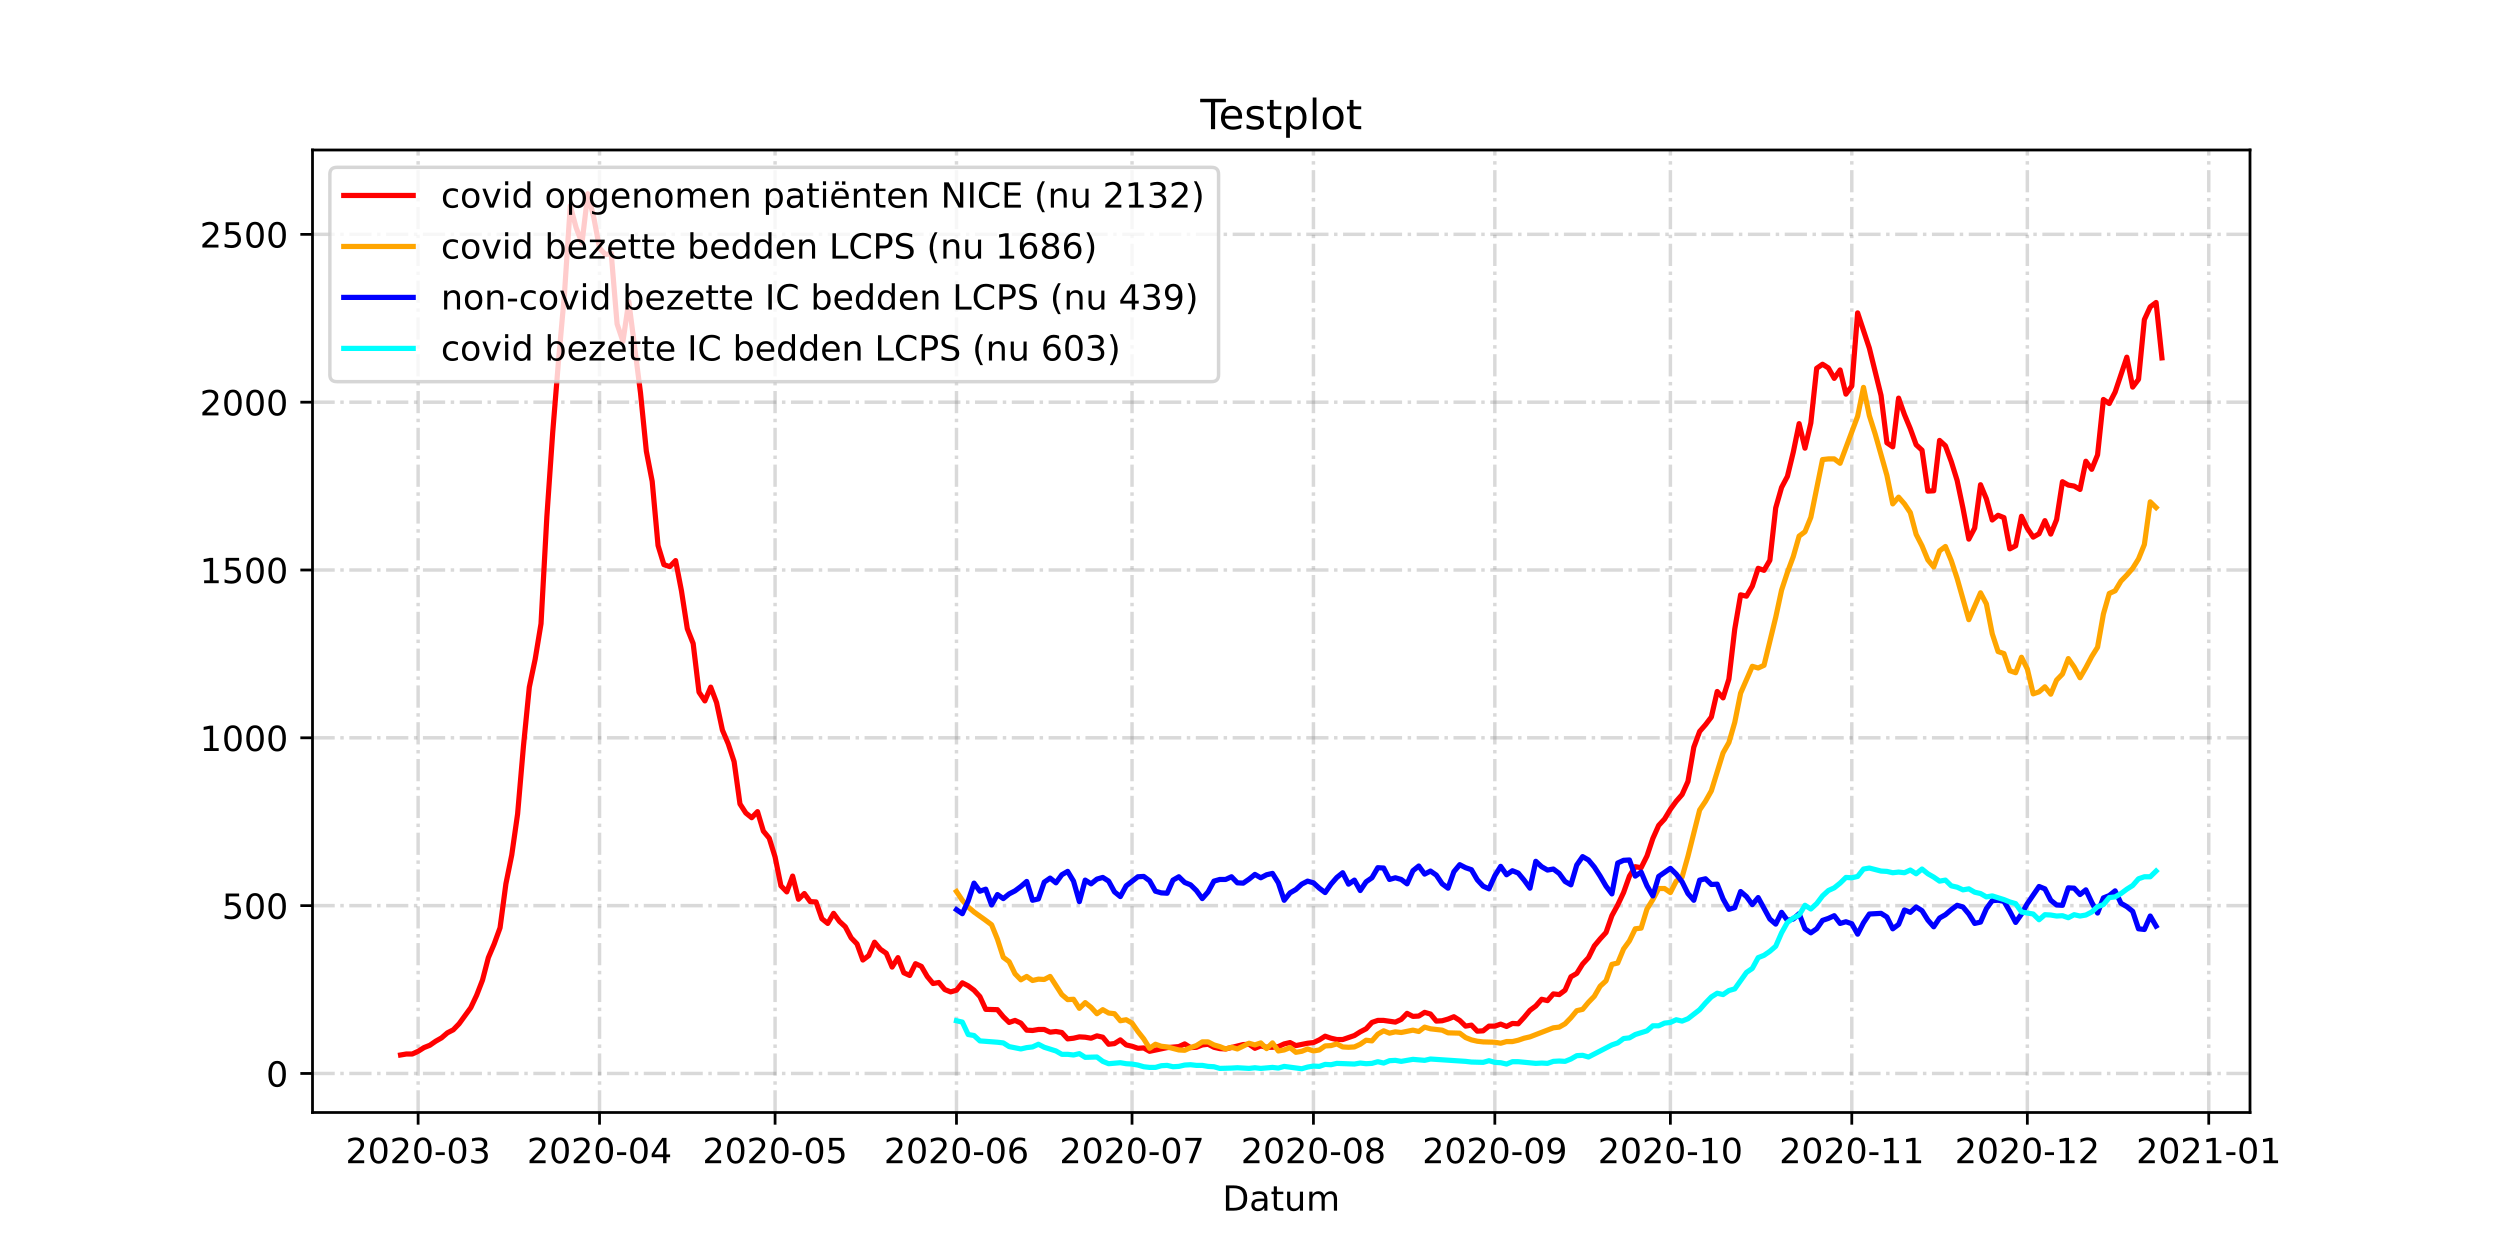 <?xml version="1.0" encoding="utf-8" standalone="no"?>
<!DOCTYPE svg PUBLIC "-//W3C//DTD SVG 1.1//EN"
  "http://www.w3.org/Graphics/SVG/1.1/DTD/svg11.dtd">
<!-- Created with matplotlib (https://matplotlib.org/) -->
<svg height="360pt" version="1.1" viewBox="0 0 720 360" width="720pt" xmlns="http://www.w3.org/2000/svg" xmlns:xlink="http://www.w3.org/1999/xlink">
 <defs>
  <style type="text/css">*{stroke-linecap:butt;stroke-linejoin:round;}</style>
 </defs>
 <g id="figure_1">
  <g id="patch_1">
   <path d="M 0 360 
L 720 360 
L 720 0 
L 0 0 
z
" style="fill:#ffffff;"/>
  </g>
  <g id="axes_1">
   <g id="patch_2">
    <path d="M 90 320.4 
L 648 320.4 
L 648 43.2 
L 90 43.2 
z
" style="fill:#ffffff;"/>
   </g>
   <g id="matplotlib.axis_1">
    <g id="xtick_1">
     <g id="line2d_1">
      <path clip-path="url(#p1e0179177f)" d="M 120.42 320.4 
L 120.42 43.2 
" style="fill:none;stroke:#808080;stroke-dasharray:6.4,1.6,1,1.6;stroke-dashoffset:0;stroke-opacity:0.3;"/>
     </g>
     <g id="line2d_2">
      <defs>
       <path d="M 0 0 
L 0 3.5 
" id="m9ce9a0f048" style="stroke:#000000;stroke-width:0.8;"/>
      </defs>
      <g>
       <use style="stroke:#000000;stroke-width:0.8;" x="120.42" xlink:href="#m9ce9a0f048" y="320.4"/>
      </g>
     </g>
     <g id="text_1">
      <!-- 2020-03 -->
      <g transform="translate(99.528 334.998)scale(0.1 -0.1)">
       <defs>
        <path d="M 19.188 8.297 
L 53.609 8.297 
L 53.609 0 
L 7.328 0 
L 7.328 8.297 
Q 12.938 14.109 22.625 23.891 
Q 32.328 33.688 34.812 36.531 
Q 39.547 41.844 41.422 45.531 
Q 43.312 49.219 43.312 52.781 
Q 43.312 58.594 39.234 62.25 
Q 35.156 65.922 28.609 65.922 
Q 23.969 65.922 18.812 64.312 
Q 13.672 62.703 7.812 59.422 
L 7.812 69.391 
Q 13.766 71.781 18.938 73 
Q 24.125 74.219 28.422 74.219 
Q 39.75 74.219 46.484 68.547 
Q 53.219 62.891 53.219 53.422 
Q 53.219 48.922 51.531 44.891 
Q 49.859 40.875 45.406 35.406 
Q 44.188 33.984 37.641 27.219 
Q 31.109 20.453 19.188 8.297 
z
" id="DejaVuSans-50"/>
        <path d="M 31.781 66.406 
Q 24.172 66.406 20.328 58.906 
Q 16.5 51.422 16.5 36.375 
Q 16.5 21.391 20.328 13.891 
Q 24.172 6.391 31.781 6.391 
Q 39.453 6.391 43.281 13.891 
Q 47.125 21.391 47.125 36.375 
Q 47.125 51.422 43.281 58.906 
Q 39.453 66.406 31.781 66.406 
z
M 31.781 74.219 
Q 44.047 74.219 50.516 64.516 
Q 56.984 54.828 56.984 36.375 
Q 56.984 17.969 50.516 8.266 
Q 44.047 -1.422 31.781 -1.422 
Q 19.531 -1.422 13.062 8.266 
Q 6.594 17.969 6.594 36.375 
Q 6.594 54.828 13.062 64.516 
Q 19.531 74.219 31.781 74.219 
z
" id="DejaVuSans-48"/>
        <path d="M 4.891 31.391 
L 31.203 31.391 
L 31.203 23.391 
L 4.891 23.391 
z
" id="DejaVuSans-45"/>
        <path d="M 40.578 39.312 
Q 47.656 37.797 51.625 33 
Q 55.609 28.219 55.609 21.188 
Q 55.609 10.406 48.188 4.484 
Q 40.766 -1.422 27.094 -1.422 
Q 22.516 -1.422 17.656 -0.516 
Q 12.797 0.391 7.625 2.203 
L 7.625 11.719 
Q 11.719 9.328 16.594 8.109 
Q 21.484 6.891 26.812 6.891 
Q 36.078 6.891 40.938 10.547 
Q 45.797 14.203 45.797 21.188 
Q 45.797 27.641 41.281 31.266 
Q 36.766 34.906 28.719 34.906 
L 20.219 34.906 
L 20.219 43.016 
L 29.109 43.016 
Q 36.375 43.016 40.234 45.922 
Q 44.094 48.828 44.094 54.297 
Q 44.094 59.906 40.109 62.906 
Q 36.141 65.922 28.719 65.922 
Q 24.656 65.922 20.016 65.031 
Q 15.375 64.156 9.812 62.312 
L 9.812 71.094 
Q 15.438 72.656 20.344 73.438 
Q 25.25 74.219 29.594 74.219 
Q 40.828 74.219 47.359 69.109 
Q 53.906 64.016 53.906 55.328 
Q 53.906 49.266 50.438 45.094 
Q 46.969 40.922 40.578 39.312 
z
" id="DejaVuSans-51"/>
       </defs>
       <use xlink:href="#DejaVuSans-50"/>
       <use x="63.623" xlink:href="#DejaVuSans-48"/>
       <use x="127.246" xlink:href="#DejaVuSans-50"/>
       <use x="190.869" xlink:href="#DejaVuSans-48"/>
       <use x="254.492" xlink:href="#DejaVuSans-45"/>
       <use x="290.576" xlink:href="#DejaVuSans-48"/>
       <use x="354.199" xlink:href="#DejaVuSans-51"/>
      </g>
     </g>
    </g>
    <g id="xtick_2">
     <g id="line2d_3">
      <path clip-path="url(#p1e0179177f)" d="M 172.664 320.4 
L 172.664 43.2 
" style="fill:none;stroke:#808080;stroke-dasharray:6.4,1.6,1,1.6;stroke-dashoffset:0;stroke-opacity:0.3;"/>
     </g>
     <g id="line2d_4">
      <g>
       <use style="stroke:#000000;stroke-width:0.8;" x="172.664" xlink:href="#m9ce9a0f048" y="320.4"/>
      </g>
     </g>
     <g id="text_2">
      <!-- 2020-04 -->
      <g transform="translate(151.772 334.998)scale(0.1 -0.1)">
       <defs>
        <path d="M 37.797 64.312 
L 12.891 25.391 
L 37.797 25.391 
z
M 35.203 72.906 
L 47.609 72.906 
L 47.609 25.391 
L 58.016 25.391 
L 58.016 17.188 
L 47.609 17.188 
L 47.609 0 
L 37.797 0 
L 37.797 17.188 
L 4.891 17.188 
L 4.891 26.703 
z
" id="DejaVuSans-52"/>
       </defs>
       <use xlink:href="#DejaVuSans-50"/>
       <use x="63.623" xlink:href="#DejaVuSans-48"/>
       <use x="127.246" xlink:href="#DejaVuSans-50"/>
       <use x="190.869" xlink:href="#DejaVuSans-48"/>
       <use x="254.492" xlink:href="#DejaVuSans-45"/>
       <use x="290.576" xlink:href="#DejaVuSans-48"/>
       <use x="354.199" xlink:href="#DejaVuSans-52"/>
      </g>
     </g>
    </g>
    <g id="xtick_3">
     <g id="line2d_5">
      <path clip-path="url(#p1e0179177f)" d="M 223.222 320.4 
L 223.222 43.2 
" style="fill:none;stroke:#808080;stroke-dasharray:6.4,1.6,1,1.6;stroke-dashoffset:0;stroke-opacity:0.3;"/>
     </g>
     <g id="line2d_6">
      <g>
       <use style="stroke:#000000;stroke-width:0.8;" x="223.222" xlink:href="#m9ce9a0f048" y="320.4"/>
      </g>
     </g>
     <g id="text_3">
      <!-- 2020-05 -->
      <g transform="translate(202.331 334.998)scale(0.1 -0.1)">
       <defs>
        <path d="M 10.797 72.906 
L 49.516 72.906 
L 49.516 64.594 
L 19.828 64.594 
L 19.828 46.734 
Q 21.969 47.469 24.109 47.828 
Q 26.266 48.188 28.422 48.188 
Q 40.625 48.188 47.75 41.5 
Q 54.891 34.812 54.891 23.391 
Q 54.891 11.625 47.562 5.094 
Q 40.234 -1.422 26.906 -1.422 
Q 22.312 -1.422 17.547 -0.641 
Q 12.797 0.141 7.719 1.703 
L 7.719 11.625 
Q 12.109 9.234 16.797 8.062 
Q 21.484 6.891 26.703 6.891 
Q 35.156 6.891 40.078 11.328 
Q 45.016 15.766 45.016 23.391 
Q 45.016 31 40.078 35.438 
Q 35.156 39.891 26.703 39.891 
Q 22.75 39.891 18.812 39.016 
Q 14.891 38.141 10.797 36.281 
z
" id="DejaVuSans-53"/>
       </defs>
       <use xlink:href="#DejaVuSans-50"/>
       <use x="63.623" xlink:href="#DejaVuSans-48"/>
       <use x="127.246" xlink:href="#DejaVuSans-50"/>
       <use x="190.869" xlink:href="#DejaVuSans-48"/>
       <use x="254.492" xlink:href="#DejaVuSans-45"/>
       <use x="290.576" xlink:href="#DejaVuSans-48"/>
       <use x="354.199" xlink:href="#DejaVuSans-53"/>
      </g>
     </g>
    </g>
    <g id="xtick_4">
     <g id="line2d_7">
      <path clip-path="url(#p1e0179177f)" d="M 275.466 320.4 
L 275.466 43.2 
" style="fill:none;stroke:#808080;stroke-dasharray:6.4,1.6,1,1.6;stroke-dashoffset:0;stroke-opacity:0.3;"/>
     </g>
     <g id="line2d_8">
      <g>
       <use style="stroke:#000000;stroke-width:0.8;" x="275.466" xlink:href="#m9ce9a0f048" y="320.4"/>
      </g>
     </g>
     <g id="text_4">
      <!-- 2020-06 -->
      <g transform="translate(254.575 334.998)scale(0.1 -0.1)">
       <defs>
        <path d="M 33.016 40.375 
Q 26.375 40.375 22.484 35.828 
Q 18.609 31.297 18.609 23.391 
Q 18.609 15.531 22.484 10.953 
Q 26.375 6.391 33.016 6.391 
Q 39.656 6.391 43.531 10.953 
Q 47.406 15.531 47.406 23.391 
Q 47.406 31.297 43.531 35.828 
Q 39.656 40.375 33.016 40.375 
z
M 52.594 71.297 
L 52.594 62.312 
Q 48.875 64.062 45.094 64.984 
Q 41.312 65.922 37.594 65.922 
Q 27.828 65.922 22.672 59.328 
Q 17.531 52.734 16.797 39.406 
Q 19.672 43.656 24.016 45.922 
Q 28.375 48.188 33.594 48.188 
Q 44.578 48.188 50.953 41.516 
Q 57.328 34.859 57.328 23.391 
Q 57.328 12.156 50.688 5.359 
Q 44.047 -1.422 33.016 -1.422 
Q 20.359 -1.422 13.672 8.266 
Q 6.984 17.969 6.984 36.375 
Q 6.984 53.656 15.188 63.938 
Q 23.391 74.219 37.203 74.219 
Q 40.922 74.219 44.703 73.484 
Q 48.484 72.75 52.594 71.297 
z
" id="DejaVuSans-54"/>
       </defs>
       <use xlink:href="#DejaVuSans-50"/>
       <use x="63.623" xlink:href="#DejaVuSans-48"/>
       <use x="127.246" xlink:href="#DejaVuSans-50"/>
       <use x="190.869" xlink:href="#DejaVuSans-48"/>
       <use x="254.492" xlink:href="#DejaVuSans-45"/>
       <use x="290.576" xlink:href="#DejaVuSans-48"/>
       <use x="354.199" xlink:href="#DejaVuSans-54"/>
      </g>
     </g>
    </g>
    <g id="xtick_5">
     <g id="line2d_9">
      <path clip-path="url(#p1e0179177f)" d="M 326.025 320.4 
L 326.025 43.2 
" style="fill:none;stroke:#808080;stroke-dasharray:6.4,1.6,1,1.6;stroke-dashoffset:0;stroke-opacity:0.3;"/>
     </g>
     <g id="line2d_10">
      <g>
       <use style="stroke:#000000;stroke-width:0.8;" x="326.025" xlink:href="#m9ce9a0f048" y="320.4"/>
      </g>
     </g>
     <g id="text_5">
      <!-- 2020-07 -->
      <g transform="translate(305.134 334.998)scale(0.1 -0.1)">
       <defs>
        <path d="M 8.203 72.906 
L 55.078 72.906 
L 55.078 68.703 
L 28.609 0 
L 18.312 0 
L 43.219 64.594 
L 8.203 64.594 
z
" id="DejaVuSans-55"/>
       </defs>
       <use xlink:href="#DejaVuSans-50"/>
       <use x="63.623" xlink:href="#DejaVuSans-48"/>
       <use x="127.246" xlink:href="#DejaVuSans-50"/>
       <use x="190.869" xlink:href="#DejaVuSans-48"/>
       <use x="254.492" xlink:href="#DejaVuSans-45"/>
       <use x="290.576" xlink:href="#DejaVuSans-48"/>
       <use x="354.199" xlink:href="#DejaVuSans-55"/>
      </g>
     </g>
    </g>
    <g id="xtick_6">
     <g id="line2d_11">
      <path clip-path="url(#p1e0179177f)" d="M 378.269 320.4 
L 378.269 43.2 
" style="fill:none;stroke:#808080;stroke-dasharray:6.4,1.6,1,1.6;stroke-dashoffset:0;stroke-opacity:0.3;"/>
     </g>
     <g id="line2d_12">
      <g>
       <use style="stroke:#000000;stroke-width:0.8;" x="378.269" xlink:href="#m9ce9a0f048" y="320.4"/>
      </g>
     </g>
     <g id="text_6">
      <!-- 2020-08 -->
      <g transform="translate(357.378 334.998)scale(0.1 -0.1)">
       <defs>
        <path d="M 31.781 34.625 
Q 24.75 34.625 20.719 30.859 
Q 16.703 27.094 16.703 20.516 
Q 16.703 13.922 20.719 10.156 
Q 24.75 6.391 31.781 6.391 
Q 38.812 6.391 42.859 10.172 
Q 46.922 13.969 46.922 20.516 
Q 46.922 27.094 42.891 30.859 
Q 38.875 34.625 31.781 34.625 
z
M 21.922 38.812 
Q 15.578 40.375 12.031 44.719 
Q 8.5 49.078 8.5 55.328 
Q 8.5 64.062 14.719 69.141 
Q 20.953 74.219 31.781 74.219 
Q 42.672 74.219 48.875 69.141 
Q 55.078 64.062 55.078 55.328 
Q 55.078 49.078 51.531 44.719 
Q 48 40.375 41.703 38.812 
Q 48.828 37.156 52.797 32.312 
Q 56.781 27.484 56.781 20.516 
Q 56.781 9.906 50.312 4.234 
Q 43.844 -1.422 31.781 -1.422 
Q 19.734 -1.422 13.25 4.234 
Q 6.781 9.906 6.781 20.516 
Q 6.781 27.484 10.781 32.312 
Q 14.797 37.156 21.922 38.812 
z
M 18.312 54.391 
Q 18.312 48.734 21.844 45.562 
Q 25.391 42.391 31.781 42.391 
Q 38.141 42.391 41.719 45.562 
Q 45.312 48.734 45.312 54.391 
Q 45.312 60.062 41.719 63.234 
Q 38.141 66.406 31.781 66.406 
Q 25.391 66.406 21.844 63.234 
Q 18.312 60.062 18.312 54.391 
z
" id="DejaVuSans-56"/>
       </defs>
       <use xlink:href="#DejaVuSans-50"/>
       <use x="63.623" xlink:href="#DejaVuSans-48"/>
       <use x="127.246" xlink:href="#DejaVuSans-50"/>
       <use x="190.869" xlink:href="#DejaVuSans-48"/>
       <use x="254.492" xlink:href="#DejaVuSans-45"/>
       <use x="290.576" xlink:href="#DejaVuSans-48"/>
       <use x="354.199" xlink:href="#DejaVuSans-56"/>
      </g>
     </g>
    </g>
    <g id="xtick_7">
     <g id="line2d_13">
      <path clip-path="url(#p1e0179177f)" d="M 430.513 320.4 
L 430.513 43.2 
" style="fill:none;stroke:#808080;stroke-dasharray:6.4,1.6,1,1.6;stroke-dashoffset:0;stroke-opacity:0.3;"/>
     </g>
     <g id="line2d_14">
      <g>
       <use style="stroke:#000000;stroke-width:0.8;" x="430.513" xlink:href="#m9ce9a0f048" y="320.4"/>
      </g>
     </g>
     <g id="text_7">
      <!-- 2020-09 -->
      <g transform="translate(409.622 334.998)scale(0.1 -0.1)">
       <defs>
        <path d="M 10.984 1.516 
L 10.984 10.5 
Q 14.703 8.734 18.5 7.812 
Q 22.312 6.891 25.984 6.891 
Q 35.75 6.891 40.891 13.453 
Q 46.047 20.016 46.781 33.406 
Q 43.953 29.203 39.594 26.953 
Q 35.25 24.703 29.984 24.703 
Q 19.047 24.703 12.672 31.312 
Q 6.297 37.938 6.297 49.422 
Q 6.297 60.641 12.938 67.422 
Q 19.578 74.219 30.609 74.219 
Q 43.266 74.219 49.922 64.516 
Q 56.594 54.828 56.594 36.375 
Q 56.594 19.141 48.406 8.859 
Q 40.234 -1.422 26.422 -1.422 
Q 22.703 -1.422 18.891 -0.688 
Q 15.094 0.047 10.984 1.516 
z
M 30.609 32.422 
Q 37.25 32.422 41.125 36.953 
Q 45.016 41.5 45.016 49.422 
Q 45.016 57.281 41.125 61.844 
Q 37.25 66.406 30.609 66.406 
Q 23.969 66.406 20.094 61.844 
Q 16.219 57.281 16.219 49.422 
Q 16.219 41.5 20.094 36.953 
Q 23.969 32.422 30.609 32.422 
z
" id="DejaVuSans-57"/>
       </defs>
       <use xlink:href="#DejaVuSans-50"/>
       <use x="63.623" xlink:href="#DejaVuSans-48"/>
       <use x="127.246" xlink:href="#DejaVuSans-50"/>
       <use x="190.869" xlink:href="#DejaVuSans-48"/>
       <use x="254.492" xlink:href="#DejaVuSans-45"/>
       <use x="290.576" xlink:href="#DejaVuSans-48"/>
       <use x="354.199" xlink:href="#DejaVuSans-57"/>
      </g>
     </g>
    </g>
    <g id="xtick_8">
     <g id="line2d_15">
      <path clip-path="url(#p1e0179177f)" d="M 481.072 320.4 
L 481.072 43.2 
" style="fill:none;stroke:#808080;stroke-dasharray:6.4,1.6,1,1.6;stroke-dashoffset:0;stroke-opacity:0.3;"/>
     </g>
     <g id="line2d_16">
      <g>
       <use style="stroke:#000000;stroke-width:0.8;" x="481.072" xlink:href="#m9ce9a0f048" y="320.4"/>
      </g>
     </g>
     <g id="text_8">
      <!-- 2020-10 -->
      <g transform="translate(460.18 334.998)scale(0.1 -0.1)">
       <defs>
        <path d="M 12.406 8.297 
L 28.516 8.297 
L 28.516 63.922 
L 10.984 60.406 
L 10.984 69.391 
L 28.422 72.906 
L 38.281 72.906 
L 38.281 8.297 
L 54.391 8.297 
L 54.391 0 
L 12.406 0 
z
" id="DejaVuSans-49"/>
       </defs>
       <use xlink:href="#DejaVuSans-50"/>
       <use x="63.623" xlink:href="#DejaVuSans-48"/>
       <use x="127.246" xlink:href="#DejaVuSans-50"/>
       <use x="190.869" xlink:href="#DejaVuSans-48"/>
       <use x="254.492" xlink:href="#DejaVuSans-45"/>
       <use x="290.576" xlink:href="#DejaVuSans-49"/>
       <use x="354.199" xlink:href="#DejaVuSans-48"/>
      </g>
     </g>
    </g>
    <g id="xtick_9">
     <g id="line2d_17">
      <path clip-path="url(#p1e0179177f)" d="M 533.316 320.4 
L 533.316 43.2 
" style="fill:none;stroke:#808080;stroke-dasharray:6.4,1.6,1,1.6;stroke-dashoffset:0;stroke-opacity:0.3;"/>
     </g>
     <g id="line2d_18">
      <g>
       <use style="stroke:#000000;stroke-width:0.8;" x="533.316" xlink:href="#m9ce9a0f048" y="320.4"/>
      </g>
     </g>
     <g id="text_9">
      <!-- 2020-11 -->
      <g transform="translate(512.425 334.998)scale(0.1 -0.1)">
       <use xlink:href="#DejaVuSans-50"/>
       <use x="63.623" xlink:href="#DejaVuSans-48"/>
       <use x="127.246" xlink:href="#DejaVuSans-50"/>
       <use x="190.869" xlink:href="#DejaVuSans-48"/>
       <use x="254.492" xlink:href="#DejaVuSans-45"/>
       <use x="290.576" xlink:href="#DejaVuSans-49"/>
       <use x="354.199" xlink:href="#DejaVuSans-49"/>
      </g>
     </g>
    </g>
    <g id="xtick_10">
     <g id="line2d_19">
      <path clip-path="url(#p1e0179177f)" d="M 583.875 320.4 
L 583.875 43.2 
" style="fill:none;stroke:#808080;stroke-dasharray:6.4,1.6,1,1.6;stroke-dashoffset:0;stroke-opacity:0.3;"/>
     </g>
     <g id="line2d_20">
      <g>
       <use style="stroke:#000000;stroke-width:0.8;" x="583.875" xlink:href="#m9ce9a0f048" y="320.4"/>
      </g>
     </g>
     <g id="text_10">
      <!-- 2020-12 -->
      <g transform="translate(562.983 334.998)scale(0.1 -0.1)">
       <use xlink:href="#DejaVuSans-50"/>
       <use x="63.623" xlink:href="#DejaVuSans-48"/>
       <use x="127.246" xlink:href="#DejaVuSans-50"/>
       <use x="190.869" xlink:href="#DejaVuSans-48"/>
       <use x="254.492" xlink:href="#DejaVuSans-45"/>
       <use x="290.576" xlink:href="#DejaVuSans-49"/>
       <use x="354.199" xlink:href="#DejaVuSans-50"/>
      </g>
     </g>
    </g>
    <g id="xtick_11">
     <g id="line2d_21">
      <path clip-path="url(#p1e0179177f)" d="M 636.119 320.4 
L 636.119 43.2 
" style="fill:none;stroke:#808080;stroke-dasharray:6.4,1.6,1,1.6;stroke-dashoffset:0;stroke-opacity:0.3;"/>
     </g>
     <g id="line2d_22">
      <g>
       <use style="stroke:#000000;stroke-width:0.8;" x="636.119" xlink:href="#m9ce9a0f048" y="320.4"/>
      </g>
     </g>
     <g id="text_11">
      <!-- 2021-01 -->
      <g transform="translate(615.227 334.998)scale(0.1 -0.1)">
       <use xlink:href="#DejaVuSans-50"/>
       <use x="63.623" xlink:href="#DejaVuSans-48"/>
       <use x="127.246" xlink:href="#DejaVuSans-50"/>
       <use x="190.869" xlink:href="#DejaVuSans-49"/>
       <use x="254.492" xlink:href="#DejaVuSans-45"/>
       <use x="290.576" xlink:href="#DejaVuSans-48"/>
       <use x="354.199" xlink:href="#DejaVuSans-49"/>
      </g>
     </g>
    </g>
    <g id="text_12">
     <!-- Datum -->
     <g transform="translate(352.087 348.677)scale(0.1 -0.1)">
      <defs>
       <path d="M 19.672 64.797 
L 19.672 8.109 
L 31.594 8.109 
Q 46.688 8.109 53.688 14.938 
Q 60.688 21.781 60.688 36.531 
Q 60.688 51.172 53.688 57.984 
Q 46.688 64.797 31.594 64.797 
z
M 9.812 72.906 
L 30.078 72.906 
Q 51.266 72.906 61.172 64.094 
Q 71.094 55.281 71.094 36.531 
Q 71.094 17.672 61.125 8.828 
Q 51.172 0 30.078 0 
L 9.812 0 
z
" id="DejaVuSans-68"/>
       <path d="M 34.281 27.484 
Q 23.391 27.484 19.188 25 
Q 14.984 22.516 14.984 16.5 
Q 14.984 11.719 18.141 8.906 
Q 21.297 6.109 26.703 6.109 
Q 34.188 6.109 38.703 11.406 
Q 43.219 16.703 43.219 25.484 
L 43.219 27.484 
z
M 52.203 31.203 
L 52.203 0 
L 43.219 0 
L 43.219 8.297 
Q 40.141 3.328 35.547 0.953 
Q 30.953 -1.422 24.312 -1.422 
Q 15.922 -1.422 10.953 3.297 
Q 6 8.016 6 15.922 
Q 6 25.141 12.172 29.828 
Q 18.359 34.516 30.609 34.516 
L 43.219 34.516 
L 43.219 35.406 
Q 43.219 41.609 39.141 45 
Q 35.062 48.391 27.688 48.391 
Q 23 48.391 18.547 47.266 
Q 14.109 46.141 10.016 43.891 
L 10.016 52.203 
Q 14.938 54.109 19.578 55.047 
Q 24.219 56 28.609 56 
Q 40.484 56 46.344 49.844 
Q 52.203 43.703 52.203 31.203 
z
" id="DejaVuSans-97"/>
       <path d="M 18.312 70.219 
L 18.312 54.688 
L 36.812 54.688 
L 36.812 47.703 
L 18.312 47.703 
L 18.312 18.016 
Q 18.312 11.328 20.141 9.422 
Q 21.969 7.516 27.594 7.516 
L 36.812 7.516 
L 36.812 0 
L 27.594 0 
Q 17.188 0 13.234 3.875 
Q 9.281 7.766 9.281 18.016 
L 9.281 47.703 
L 2.688 47.703 
L 2.688 54.688 
L 9.281 54.688 
L 9.281 70.219 
z
" id="DejaVuSans-116"/>
       <path d="M 8.5 21.578 
L 8.5 54.688 
L 17.484 54.688 
L 17.484 21.922 
Q 17.484 14.156 20.5 10.266 
Q 23.531 6.391 29.594 6.391 
Q 36.859 6.391 41.078 11.031 
Q 45.312 15.672 45.312 23.688 
L 45.312 54.688 
L 54.297 54.688 
L 54.297 0 
L 45.312 0 
L 45.312 8.406 
Q 42.047 3.422 37.719 1 
Q 33.406 -1.422 27.688 -1.422 
Q 18.266 -1.422 13.375 4.438 
Q 8.5 10.297 8.5 21.578 
z
M 31.109 56 
z
" id="DejaVuSans-117"/>
       <path d="M 52 44.188 
Q 55.375 50.25 60.062 53.125 
Q 64.75 56 71.094 56 
Q 79.641 56 84.281 50.016 
Q 88.922 44.047 88.922 33.016 
L 88.922 0 
L 79.891 0 
L 79.891 32.719 
Q 79.891 40.578 77.094 44.375 
Q 74.312 48.188 68.609 48.188 
Q 61.625 48.188 57.562 43.547 
Q 53.516 38.922 53.516 30.906 
L 53.516 0 
L 44.484 0 
L 44.484 32.719 
Q 44.484 40.625 41.703 44.406 
Q 38.922 48.188 33.109 48.188 
Q 26.219 48.188 22.156 43.531 
Q 18.109 38.875 18.109 30.906 
L 18.109 0 
L 9.078 0 
L 9.078 54.688 
L 18.109 54.688 
L 18.109 46.188 
Q 21.188 51.219 25.484 53.609 
Q 29.781 56 35.688 56 
Q 41.656 56 45.828 52.969 
Q 50 49.953 52 44.188 
z
" id="DejaVuSans-109"/>
      </defs>
      <use xlink:href="#DejaVuSans-68"/>
      <use x="77.002" xlink:href="#DejaVuSans-97"/>
      <use x="138.281" xlink:href="#DejaVuSans-116"/>
      <use x="177.49" xlink:href="#DejaVuSans-117"/>
      <use x="240.869" xlink:href="#DejaVuSans-109"/>
     </g>
    </g>
   </g>
   <g id="matplotlib.axis_2">
    <g id="ytick_1">
     <g id="line2d_23">
      <path clip-path="url(#p1e0179177f)" d="M 90 309.153 
L 648 309.153 
" style="fill:none;stroke:#808080;stroke-dasharray:6.4,1.6,1,1.6;stroke-dashoffset:0;stroke-opacity:0.3;"/>
     </g>
     <g id="line2d_24">
      <defs>
       <path d="M 0 0 
L -3.5 0 
" id="m964291afa6" style="stroke:#000000;stroke-width:0.8;"/>
      </defs>
      <g>
       <use style="stroke:#000000;stroke-width:0.8;" x="90" xlink:href="#m964291afa6" y="309.153"/>
      </g>
     </g>
     <g id="text_13">
      <!-- 0 -->
      <g transform="translate(76.638 312.952)scale(0.1 -0.1)">
       <use xlink:href="#DejaVuSans-48"/>
      </g>
     </g>
    </g>
    <g id="ytick_2">
     <g id="line2d_25">
      <path clip-path="url(#p1e0179177f)" d="M 90 260.822 
L 648 260.822 
" style="fill:none;stroke:#808080;stroke-dasharray:6.4,1.6,1,1.6;stroke-dashoffset:0;stroke-opacity:0.3;"/>
     </g>
     <g id="line2d_26">
      <g>
       <use style="stroke:#000000;stroke-width:0.8;" x="90" xlink:href="#m964291afa6" y="260.822"/>
      </g>
     </g>
     <g id="text_14">
      <!-- 500 -->
      <g transform="translate(63.913 264.621)scale(0.1 -0.1)">
       <use xlink:href="#DejaVuSans-53"/>
       <use x="63.623" xlink:href="#DejaVuSans-48"/>
       <use x="127.246" xlink:href="#DejaVuSans-48"/>
      </g>
     </g>
    </g>
    <g id="ytick_3">
     <g id="line2d_27">
      <path clip-path="url(#p1e0179177f)" d="M 90 212.49 
L 648 212.49 
" style="fill:none;stroke:#808080;stroke-dasharray:6.4,1.6,1,1.6;stroke-dashoffset:0;stroke-opacity:0.3;"/>
     </g>
     <g id="line2d_28">
      <g>
       <use style="stroke:#000000;stroke-width:0.8;" x="90" xlink:href="#m964291afa6" y="212.49"/>
      </g>
     </g>
     <g id="text_15">
      <!-- 1000 -->
      <g transform="translate(57.55 216.29)scale(0.1 -0.1)">
       <use xlink:href="#DejaVuSans-49"/>
       <use x="63.623" xlink:href="#DejaVuSans-48"/>
       <use x="127.246" xlink:href="#DejaVuSans-48"/>
       <use x="190.869" xlink:href="#DejaVuSans-48"/>
      </g>
     </g>
    </g>
    <g id="ytick_4">
     <g id="line2d_29">
      <path clip-path="url(#p1e0179177f)" d="M 90 164.159 
L 648 164.159 
" style="fill:none;stroke:#808080;stroke-dasharray:6.4,1.6,1,1.6;stroke-dashoffset:0;stroke-opacity:0.3;"/>
     </g>
     <g id="line2d_30">
      <g>
       <use style="stroke:#000000;stroke-width:0.8;" x="90" xlink:href="#m964291afa6" y="164.159"/>
      </g>
     </g>
     <g id="text_16">
      <!-- 1500 -->
      <g transform="translate(57.55 167.958)scale(0.1 -0.1)">
       <use xlink:href="#DejaVuSans-49"/>
       <use x="63.623" xlink:href="#DejaVuSans-53"/>
       <use x="127.246" xlink:href="#DejaVuSans-48"/>
       <use x="190.869" xlink:href="#DejaVuSans-48"/>
      </g>
     </g>
    </g>
    <g id="ytick_5">
     <g id="line2d_31">
      <path clip-path="url(#p1e0179177f)" d="M 90 115.828 
L 648 115.828 
" style="fill:none;stroke:#808080;stroke-dasharray:6.4,1.6,1,1.6;stroke-dashoffset:0;stroke-opacity:0.3;"/>
     </g>
     <g id="line2d_32">
      <g>
       <use style="stroke:#000000;stroke-width:0.8;" x="90" xlink:href="#m964291afa6" y="115.828"/>
      </g>
     </g>
     <g id="text_17">
      <!-- 2000 -->
      <g transform="translate(57.55 119.627)scale(0.1 -0.1)">
       <use xlink:href="#DejaVuSans-50"/>
       <use x="63.623" xlink:href="#DejaVuSans-48"/>
       <use x="127.246" xlink:href="#DejaVuSans-48"/>
       <use x="190.869" xlink:href="#DejaVuSans-48"/>
      </g>
     </g>
    </g>
    <g id="ytick_6">
     <g id="line2d_33">
      <path clip-path="url(#p1e0179177f)" d="M 90 67.496 
L 648 67.496 
" style="fill:none;stroke:#808080;stroke-dasharray:6.4,1.6,1,1.6;stroke-dashoffset:0;stroke-opacity:0.3;"/>
     </g>
     <g id="line2d_34">
      <g>
       <use style="stroke:#000000;stroke-width:0.8;" x="90" xlink:href="#m964291afa6" y="67.496"/>
      </g>
     </g>
     <g id="text_18">
      <!-- 2500 -->
      <g transform="translate(57.55 71.295)scale(0.1 -0.1)">
       <use xlink:href="#DejaVuSans-50"/>
       <use x="63.623" xlink:href="#DejaVuSans-53"/>
       <use x="127.246" xlink:href="#DejaVuSans-48"/>
       <use x="190.869" xlink:href="#DejaVuSans-48"/>
      </g>
     </g>
    </g>
   </g>
   <g id="line2d_35">
    <path clip-path="url(#p1e0179177f)" d="M 115.364 303.837 
L 117.049 303.547 
L 118.734 303.547 
L 120.42 302.774 
L 122.105 301.71 
L 123.79 301.034 
L 125.475 299.874 
L 127.161 298.907 
L 128.846 297.457 
L 130.531 296.587 
L 132.217 294.847 
L 135.587 290.207 
L 137.272 286.631 
L 138.958 282.281 
L 140.643 275.805 
L 142.328 271.841 
L 144.014 267.202 
L 145.699 254.539 
L 147.384 246.226 
L 149.069 234.433 
L 150.755 214.907 
L 152.44 197.894 
L 154.125 189.871 
L 155.811 179.625 
L 157.496 148.79 
L 159.181 124.527 
L 160.867 103.745 
L 162.552 84.799 
L 164.237 59.28 
L 165.922 65.563 
L 167.608 70.009 
L 169.293 55.8 
L 170.978 62.47 
L 172.664 71.459 
L 174.349 73.296 
L 176.034 73.006 
L 177.719 93.305 
L 179.405 98.332 
L 181.09 86.829 
L 184.461 113.121 
L 186.146 129.94 
L 187.831 138.64 
L 189.516 157.103 
L 191.202 162.612 
L 192.887 163.192 
L 194.572 161.452 
L 196.258 170.152 
L 197.943 181.075 
L 199.628 185.328 
L 201.314 199.344 
L 202.999 201.858 
L 204.684 197.894 
L 206.369 202.341 
L 208.055 210.267 
L 209.74 214.23 
L 211.425 219.354 
L 213.111 231.533 
L 214.796 234.143 
L 216.481 235.496 
L 218.166 233.756 
L 219.852 239.363 
L 221.537 241.393 
L 223.222 246.806 
L 224.908 255.119 
L 226.593 256.859 
L 228.278 252.316 
L 229.963 258.985 
L 231.649 257.342 
L 233.334 259.662 
L 235.019 259.759 
L 236.705 264.592 
L 238.39 265.945 
L 240.075 263.045 
L 241.76 265.365 
L 243.446 266.912 
L 245.131 270.101 
L 246.816 271.841 
L 248.502 276.481 
L 250.187 275.225 
L 251.872 271.358 
L 253.558 273.388 
L 255.243 274.548 
L 256.928 278.511 
L 258.613 275.805 
L 260.299 280.154 
L 261.984 280.928 
L 263.669 277.545 
L 265.355 278.318 
L 267.04 281.218 
L 268.725 283.248 
L 270.41 282.958 
L 272.096 284.988 
L 273.781 285.664 
L 275.466 285.181 
L 277.152 283.054 
L 278.837 283.924 
L 280.522 285.181 
L 282.207 287.017 
L 283.893 290.691 
L 287.263 290.787 
L 288.949 292.817 
L 290.634 294.461 
L 292.319 293.881 
L 294.005 294.654 
L 295.69 296.684 
L 297.375 296.78 
L 299.06 296.49 
L 300.746 296.49 
L 302.431 297.264 
L 304.116 297.07 
L 305.802 297.36 
L 307.487 299.197 
L 309.172 299.004 
L 310.857 298.617 
L 312.543 298.714 
L 314.228 299.004 
L 315.913 298.327 
L 317.599 298.714 
L 319.284 300.744 
L 320.969 300.55 
L 322.654 299.487 
L 324.34 300.937 
L 326.025 301.324 
L 327.71 301.904 
L 329.396 301.807 
L 331.081 302.774 
L 336.137 301.71 
L 339.507 301.42 
L 341.193 300.647 
L 342.878 301.71 
L 344.563 301.614 
L 346.249 300.937 
L 347.934 300.744 
L 349.619 301.614 
L 351.304 302 
L 352.99 302.097 
L 358.046 300.84 
L 359.731 300.744 
L 361.416 301.904 
L 363.101 301.227 
L 364.787 301.614 
L 366.472 301.614 
L 368.157 301.42 
L 369.843 300.647 
L 371.528 300.26 
L 373.213 301.13 
L 376.584 300.454 
L 378.269 300.26 
L 379.954 299.487 
L 381.64 298.424 
L 383.325 299.004 
L 385.01 299.39 
L 386.696 299.39 
L 390.066 298.23 
L 391.751 297.167 
L 393.437 296.297 
L 395.122 294.461 
L 396.807 293.881 
L 398.493 293.881 
L 401.863 294.364 
L 403.548 293.591 
L 405.234 291.851 
L 406.919 292.721 
L 408.604 292.624 
L 410.29 291.561 
L 411.975 292.044 
L 413.66 294.074 
L 415.346 293.977 
L 417.031 293.494 
L 418.716 292.817 
L 420.401 293.881 
L 422.087 295.524 
L 423.772 295.234 
L 425.457 296.974 
L 427.143 296.877 
L 428.828 295.524 
L 430.513 295.524 
L 432.198 294.944 
L 433.884 295.62 
L 435.569 294.751 
L 437.254 294.847 
L 438.94 293.011 
L 440.625 290.981 
L 442.31 289.724 
L 443.995 287.791 
L 445.681 288.177 
L 447.366 286.244 
L 449.051 286.438 
L 450.737 285.181 
L 452.422 281.314 
L 454.107 280.348 
L 455.793 277.641 
L 457.478 275.805 
L 459.163 272.421 
L 460.848 270.391 
L 462.534 268.555 
L 464.219 263.722 
L 465.904 260.629 
L 467.59 257.052 
L 469.275 252.316 
L 470.96 249.609 
L 472.645 249.899 
L 474.331 246.516 
L 476.016 241.489 
L 477.701 237.719 
L 479.387 235.883 
L 481.072 233.08 
L 482.757 230.76 
L 484.442 228.826 
L 486.128 225.057 
L 487.813 215.197 
L 489.498 210.654 
L 491.184 208.721 
L 492.869 206.497 
L 494.554 199.151 
L 496.24 200.988 
L 497.925 195.574 
L 499.61 181.172 
L 501.295 171.312 
L 502.981 171.699 
L 504.666 168.799 
L 506.351 163.676 
L 508.037 164.256 
L 509.722 161.356 
L 511.407 146.276 
L 513.092 140.38 
L 514.778 137.19 
L 516.463 130.23 
L 518.148 122.014 
L 519.834 129.07 
L 521.519 121.821 
L 523.204 106.065 
L 524.889 104.905 
L 526.575 105.968 
L 528.26 108.965 
L 529.945 106.548 
L 531.631 113.508 
L 533.316 111.188 
L 535.001 90.115 
L 538.372 100.265 
L 541.742 113.894 
L 543.428 127.524 
L 545.113 128.684 
L 546.798 114.668 
L 548.484 119.404 
L 550.169 123.464 
L 551.854 128.104 
L 553.539 129.65 
L 555.225 141.443 
L 556.91 141.347 
L 558.595 126.847 
L 560.281 128.394 
L 561.966 132.937 
L 563.651 138.35 
L 565.336 146.373 
L 567.022 155.266 
L 568.707 152.076 
L 570.392 139.607 
L 572.078 143.667 
L 573.763 149.756 
L 575.448 148.403 
L 577.133 149.08 
L 578.819 158.069 
L 580.504 157.199 
L 582.189 148.693 
L 583.875 152.173 
L 585.56 154.686 
L 587.245 153.719 
L 588.931 149.95 
L 590.616 153.816 
L 592.301 149.66 
L 593.986 138.737 
L 595.672 139.703 
L 597.357 139.993 
L 599.042 140.96 
L 600.728 132.84 
L 602.413 135.16 
L 604.098 131.004 
L 605.783 115.054 
L 607.469 116.214 
L 609.154 112.928 
L 612.525 102.875 
L 614.21 111.478 
L 615.895 109.255 
L 617.58 92.049 
L 619.266 88.375 
L 620.951 87.119 
L 622.636 103.068 
L 622.636 103.068 
" style="fill:none;stroke:#ff0000;stroke-linecap:square;stroke-width:1.5;"/>
   </g>
   <g id="line2d_36">
    <path clip-path="url(#p1e0179177f)" d="M 275.466 256.762 
L 277.152 259.275 
L 278.837 261.209 
L 280.522 262.658 
L 283.893 265.075 
L 285.578 266.332 
L 287.263 270.488 
L 288.949 275.708 
L 290.634 276.965 
L 292.319 280.444 
L 294.005 282.184 
L 295.69 281.218 
L 297.375 282.378 
L 299.06 281.991 
L 300.746 282.088 
L 302.431 281.218 
L 305.802 286.438 
L 307.487 287.887 
L 309.172 287.791 
L 310.857 290.401 
L 312.543 288.757 
L 314.228 290.111 
L 315.913 291.947 
L 317.599 290.787 
L 319.284 291.754 
L 320.969 291.947 
L 322.654 293.977 
L 324.34 293.687 
L 326.025 294.654 
L 327.71 297.07 
L 329.396 299.197 
L 331.081 301.904 
L 332.766 300.744 
L 334.452 301.324 
L 336.137 301.517 
L 339.507 302.387 
L 341.193 302.484 
L 342.878 301.71 
L 344.563 301.13 
L 346.249 300.067 
L 347.934 300.067 
L 349.619 300.937 
L 351.304 301.42 
L 352.99 302.097 
L 354.675 301.614 
L 356.36 302.097 
L 359.731 300.454 
L 361.416 300.937 
L 363.101 300.357 
L 364.787 302 
L 366.472 300.357 
L 368.157 302.677 
L 369.843 302.387 
L 371.528 301.71 
L 373.213 303.064 
L 374.899 302.774 
L 376.584 302.097 
L 378.269 302.677 
L 379.954 302.387 
L 381.64 301.227 
L 383.325 301.13 
L 385.01 300.647 
L 386.696 301.517 
L 388.381 301.614 
L 390.066 301.517 
L 391.751 300.744 
L 393.437 299.584 
L 395.122 299.777 
L 396.807 297.844 
L 398.493 296.877 
L 400.178 297.554 
L 401.863 297.167 
L 403.548 297.36 
L 406.919 296.684 
L 408.604 297.07 
L 410.29 295.814 
L 411.975 296.297 
L 415.346 296.684 
L 417.031 297.457 
L 420.401 297.554 
L 422.087 298.81 
L 423.772 299.487 
L 425.457 299.874 
L 427.143 300.067 
L 430.513 300.164 
L 432.198 300.454 
L 433.884 299.97 
L 435.569 299.97 
L 437.254 299.584 
L 438.94 299.004 
L 440.625 298.617 
L 447.366 296.007 
L 449.051 295.814 
L 450.737 294.847 
L 452.422 293.107 
L 454.107 291.077 
L 455.793 290.691 
L 457.478 288.661 
L 459.163 286.921 
L 460.848 284.021 
L 462.534 282.474 
L 464.219 277.738 
L 465.904 277.351 
L 467.59 273.291 
L 469.275 270.971 
L 470.96 267.492 
L 472.645 267.298 
L 474.331 261.788 
L 476.016 259.082 
L 477.701 255.892 
L 479.387 255.892 
L 481.072 257.052 
L 482.757 253.765 
L 484.442 252.606 
L 486.128 246.612 
L 489.498 233.273 
L 491.184 230.76 
L 492.869 227.763 
L 496.24 216.84 
L 497.925 213.844 
L 499.61 208.044 
L 501.295 199.634 
L 504.666 191.901 
L 506.351 192.385 
L 508.037 191.611 
L 511.407 177.788 
L 513.092 169.959 
L 514.778 164.836 
L 516.463 160.293 
L 518.148 154.396 
L 519.834 153.139 
L 521.519 148.983 
L 524.889 132.357 
L 526.575 132.164 
L 528.26 132.164 
L 529.945 133.42 
L 535.001 119.887 
L 536.687 111.574 
L 538.372 119.694 
L 540.057 125.011 
L 543.428 136.9 
L 545.113 145.116 
L 546.798 143.183 
L 548.484 145.116 
L 550.169 147.63 
L 551.854 153.913 
L 553.539 157.199 
L 555.225 161.259 
L 556.91 163.289 
L 558.595 158.649 
L 560.281 157.393 
L 561.966 161.452 
L 563.651 166.576 
L 567.022 178.465 
L 570.392 170.732 
L 572.078 173.922 
L 573.763 182.525 
L 575.448 187.648 
L 577.133 188.228 
L 578.819 193.158 
L 580.504 193.738 
L 582.189 189.291 
L 583.875 192.675 
L 585.56 199.828 
L 587.245 199.248 
L 588.931 197.798 
L 590.616 199.924 
L 592.301 195.864 
L 593.986 194.125 
L 595.672 189.678 
L 597.357 192.095 
L 599.042 195.188 
L 600.728 192.288 
L 602.413 189.098 
L 604.098 186.391 
L 605.783 176.822 
L 607.469 170.925 
L 609.154 170.152 
L 610.839 167.349 
L 612.525 165.609 
L 614.21 163.676 
L 615.895 160.969 
L 617.58 156.813 
L 619.266 144.536 
L 620.951 146.18 
L 620.951 146.18 
" style="fill:none;stroke:#ffa500;stroke-linecap:square;stroke-width:1.5;"/>
   </g>
   <g id="line2d_37">
    <path clip-path="url(#p1e0179177f)" d="M 275.466 261.982 
L 277.152 263.142 
L 278.837 259.469 
L 280.522 254.345 
L 282.207 256.665 
L 283.893 256.085 
L 285.578 260.629 
L 287.263 257.632 
L 288.949 258.792 
L 290.634 257.439 
L 292.319 256.569 
L 294.005 255.312 
L 295.69 253.862 
L 297.375 259.275 
L 299.06 258.889 
L 300.746 254.055 
L 302.431 252.896 
L 304.116 254.249 
L 305.802 251.929 
L 307.487 250.962 
L 309.172 253.765 
L 310.857 259.662 
L 312.543 253.475 
L 314.228 254.539 
L 315.913 253.186 
L 317.599 252.702 
L 319.284 253.765 
L 320.969 256.859 
L 322.654 258.212 
L 324.34 255.119 
L 327.71 252.509 
L 329.396 252.412 
L 331.081 253.669 
L 332.766 256.665 
L 334.452 257.149 
L 336.137 257.245 
L 337.822 253.475 
L 339.507 252.509 
L 341.193 254.152 
L 342.878 254.829 
L 344.563 256.472 
L 346.249 258.792 
L 347.934 256.859 
L 349.619 253.765 
L 351.304 253.282 
L 352.99 253.282 
L 354.675 252.509 
L 356.36 254.249 
L 358.046 254.345 
L 359.731 253.186 
L 361.416 251.832 
L 363.101 252.799 
L 364.787 251.929 
L 366.472 251.542 
L 368.157 254.249 
L 369.843 259.275 
L 371.528 257.149 
L 373.213 256.182 
L 374.899 254.635 
L 376.584 253.765 
L 378.269 254.249 
L 379.954 255.795 
L 381.64 257.052 
L 383.325 254.635 
L 385.01 252.702 
L 386.696 251.349 
L 388.381 254.635 
L 390.066 253.475 
L 391.751 256.472 
L 393.437 253.959 
L 395.122 252.799 
L 396.807 249.899 
L 398.493 249.996 
L 400.178 253.282 
L 401.863 252.799 
L 403.548 253.282 
L 405.234 254.539 
L 406.919 250.769 
L 408.604 249.416 
L 410.29 251.736 
L 411.975 250.866 
L 413.66 252.026 
L 415.346 254.539 
L 417.031 255.795 
L 418.716 251.059 
L 420.401 249.029 
L 422.087 249.899 
L 423.772 250.479 
L 425.457 253.379 
L 427.143 255.215 
L 428.828 255.989 
L 430.513 252.219 
L 432.198 249.512 
L 433.884 251.929 
L 435.569 250.769 
L 437.254 251.446 
L 438.94 253.475 
L 440.625 255.795 
L 442.31 248.062 
L 443.995 249.609 
L 445.681 250.576 
L 447.366 250.286 
L 449.051 251.542 
L 450.737 253.862 
L 452.422 254.829 
L 454.107 249.126 
L 455.793 246.709 
L 457.478 247.676 
L 459.163 249.706 
L 460.848 252.316 
L 462.534 255.215 
L 464.219 257.439 
L 465.904 248.546 
L 467.59 247.772 
L 469.275 247.676 
L 470.96 252.316 
L 472.645 251.156 
L 474.331 255.119 
L 476.016 258.019 
L 477.701 252.412 
L 481.072 250.092 
L 482.757 251.736 
L 484.442 253.959 
L 486.128 257.342 
L 487.813 259.275 
L 489.498 253.475 
L 491.184 253.089 
L 492.869 254.732 
L 494.554 254.635 
L 496.24 258.889 
L 497.925 261.885 
L 499.61 261.402 
L 501.295 256.762 
L 502.981 258.212 
L 504.666 260.532 
L 506.351 258.502 
L 509.722 264.688 
L 511.407 266.138 
L 513.092 262.755 
L 514.778 265.075 
L 516.463 264.688 
L 518.148 263.142 
L 519.834 267.492 
L 521.519 268.652 
L 523.204 267.492 
L 524.889 265.075 
L 526.575 264.495 
L 528.26 263.722 
L 529.945 265.945 
L 531.631 265.462 
L 533.316 266.042 
L 535.001 269.038 
L 536.687 265.752 
L 538.372 263.238 
L 541.742 263.045 
L 543.428 264.108 
L 545.113 267.492 
L 546.798 266.235 
L 548.484 262.078 
L 550.169 262.755 
L 551.854 261.209 
L 553.539 262.272 
L 555.225 264.978 
L 556.91 266.912 
L 558.595 264.398 
L 560.281 263.432 
L 561.966 261.982 
L 563.651 260.725 
L 565.336 261.209 
L 567.022 263.238 
L 568.707 265.945 
L 570.392 265.558 
L 572.078 261.692 
L 573.763 259.372 
L 575.448 259.275 
L 577.133 259.565 
L 578.819 262.465 
L 580.504 265.655 
L 582.189 263.238 
L 583.875 260.242 
L 587.245 255.312 
L 588.931 255.989 
L 590.616 259.275 
L 592.301 260.629 
L 593.986 260.725 
L 595.672 255.699 
L 597.357 255.795 
L 599.042 257.632 
L 600.728 256.279 
L 602.413 259.855 
L 604.098 262.948 
L 605.783 258.599 
L 607.469 257.922 
L 609.154 256.569 
L 610.839 260.145 
L 612.525 261.112 
L 614.21 262.465 
L 615.895 267.492 
L 617.58 267.685 
L 619.266 263.818 
L 620.951 266.718 
L 620.951 266.718 
" style="fill:none;stroke:#0000ff;stroke-linecap:square;stroke-width:1.5;"/>
   </g>
   <g id="line2d_38">
    <path clip-path="url(#p1e0179177f)" d="M 275.466 293.977 
L 277.152 294.364 
L 278.837 297.94 
L 280.522 298.23 
L 282.207 299.777 
L 287.263 300.164 
L 288.949 300.357 
L 290.634 301.42 
L 294.005 302.097 
L 295.69 301.71 
L 297.375 301.517 
L 299.06 300.744 
L 300.746 301.614 
L 304.116 302.677 
L 305.802 303.643 
L 307.487 303.643 
L 309.172 303.837 
L 310.857 303.45 
L 312.543 304.513 
L 315.913 304.417 
L 317.599 305.673 
L 319.284 306.35 
L 322.654 306.06 
L 324.34 306.35 
L 326.025 306.447 
L 327.71 306.737 
L 329.396 307.22 
L 331.081 307.413 
L 332.766 307.413 
L 334.452 306.93 
L 336.137 306.833 
L 337.822 307.22 
L 339.507 307.123 
L 341.193 306.737 
L 342.878 306.64 
L 344.563 306.833 
L 346.249 306.833 
L 347.934 307.123 
L 349.619 307.22 
L 351.304 307.703 
L 354.675 307.607 
L 356.36 307.51 
L 359.731 307.703 
L 361.416 307.51 
L 363.101 307.703 
L 366.472 307.413 
L 368.157 307.607 
L 369.843 307.123 
L 374.899 307.8 
L 376.584 307.317 
L 378.269 307.027 
L 379.954 307.123 
L 381.64 306.543 
L 383.325 306.64 
L 385.01 306.253 
L 390.066 306.447 
L 391.751 306.157 
L 393.437 306.35 
L 395.122 306.253 
L 396.807 305.77 
L 398.493 306.157 
L 400.178 305.48 
L 401.863 305.383 
L 403.548 305.673 
L 406.919 305.093 
L 410.29 305.383 
L 411.975 304.997 
L 422.087 305.673 
L 423.772 305.867 
L 427.143 305.963 
L 428.828 305.48 
L 430.513 305.963 
L 432.198 306.06 
L 433.884 306.447 
L 435.569 305.77 
L 437.254 305.77 
L 442.31 306.253 
L 443.995 306.157 
L 445.681 306.253 
L 447.366 305.673 
L 449.051 305.577 
L 450.737 305.673 
L 452.422 304.997 
L 454.107 304.03 
L 455.793 303.933 
L 457.478 304.417 
L 464.219 300.937 
L 465.904 300.357 
L 467.59 299.1 
L 469.275 298.907 
L 470.96 297.94 
L 474.331 296.877 
L 476.016 295.427 
L 477.701 295.427 
L 479.387 294.654 
L 481.072 294.461 
L 482.757 293.687 
L 484.442 294.074 
L 486.128 293.397 
L 489.498 290.787 
L 491.184 288.854 
L 492.869 287.114 
L 494.554 286.051 
L 496.24 286.438 
L 497.925 285.278 
L 499.61 284.794 
L 502.981 280.058 
L 504.666 278.898 
L 506.351 275.805 
L 508.037 275.128 
L 509.722 273.968 
L 511.407 272.518 
L 513.092 268.652 
L 514.778 265.655 
L 516.463 264.398 
L 518.148 263.528 
L 519.834 260.725 
L 521.519 261.788 
L 523.204 260.242 
L 524.889 258.019 
L 526.575 256.472 
L 528.26 255.699 
L 529.945 254.345 
L 531.631 252.702 
L 533.316 252.799 
L 535.001 252.412 
L 536.687 250.286 
L 538.372 249.996 
L 541.742 250.866 
L 543.428 250.962 
L 545.113 251.349 
L 546.798 251.156 
L 548.484 251.349 
L 550.169 250.576 
L 551.854 251.639 
L 553.539 250.286 
L 555.225 251.639 
L 556.91 252.606 
L 558.595 253.765 
L 560.281 253.475 
L 561.966 255.119 
L 563.651 255.505 
L 565.336 256.279 
L 567.022 255.989 
L 568.707 256.955 
L 570.392 257.342 
L 572.078 258.309 
L 573.763 258.019 
L 577.133 259.082 
L 578.819 259.759 
L 580.504 260.242 
L 582.189 262.658 
L 585.56 263.238 
L 587.245 264.882 
L 588.931 263.432 
L 590.616 263.528 
L 592.301 263.818 
L 593.986 263.722 
L 595.672 264.302 
L 597.357 263.432 
L 599.042 263.818 
L 600.728 263.528 
L 602.413 262.658 
L 604.098 261.112 
L 605.783 260.532 
L 607.469 258.502 
L 609.154 258.309 
L 610.839 257.342 
L 612.525 256.085 
L 614.21 255.022 
L 615.895 253.089 
L 617.58 252.509 
L 619.266 252.509 
L 620.951 250.866 
L 620.951 250.866 
" style="fill:none;stroke:#00ffff;stroke-linecap:square;stroke-width:1.5;"/>
   </g>
   <g id="patch_3">
    <path d="M 90 320.4 
L 90 43.2 
" style="fill:none;stroke:#000000;stroke-linecap:square;stroke-linejoin:miter;stroke-width:0.8;"/>
   </g>
   <g id="patch_4">
    <path d="M 648 320.4 
L 648 43.2 
" style="fill:none;stroke:#000000;stroke-linecap:square;stroke-linejoin:miter;stroke-width:0.8;"/>
   </g>
   <g id="patch_5">
    <path d="M 90 320.4 
L 648 320.4 
" style="fill:none;stroke:#000000;stroke-linecap:square;stroke-linejoin:miter;stroke-width:0.8;"/>
   </g>
   <g id="patch_6">
    <path d="M 90 43.2 
L 648 43.2 
" style="fill:none;stroke:#000000;stroke-linecap:square;stroke-linejoin:miter;stroke-width:0.8;"/>
   </g>
   <g id="text_19">
    <!-- Testplot -->
    <g transform="translate(345.686 37.2)scale(0.12 -0.12)">
     <defs>
      <path d="M -0.297 72.906 
L 61.375 72.906 
L 61.375 64.594 
L 35.5 64.594 
L 35.5 0 
L 25.594 0 
L 25.594 64.594 
L -0.297 64.594 
z
" id="DejaVuSans-84"/>
      <path d="M 56.203 29.594 
L 56.203 25.203 
L 14.891 25.203 
Q 15.484 15.922 20.484 11.062 
Q 25.484 6.203 34.422 6.203 
Q 39.594 6.203 44.453 7.469 
Q 49.312 8.734 54.109 11.281 
L 54.109 2.781 
Q 49.266 0.734 44.188 -0.344 
Q 39.109 -1.422 33.891 -1.422 
Q 20.797 -1.422 13.156 6.188 
Q 5.516 13.812 5.516 26.812 
Q 5.516 40.234 12.766 48.109 
Q 20.016 56 32.328 56 
Q 43.359 56 49.781 48.891 
Q 56.203 41.797 56.203 29.594 
z
M 47.219 32.234 
Q 47.125 39.594 43.094 43.984 
Q 39.062 48.391 32.422 48.391 
Q 24.906 48.391 20.391 44.141 
Q 15.875 39.891 15.188 32.172 
z
" id="DejaVuSans-101"/>
      <path d="M 44.281 53.078 
L 44.281 44.578 
Q 40.484 46.531 36.375 47.5 
Q 32.281 48.484 27.875 48.484 
Q 21.188 48.484 17.844 46.438 
Q 14.5 44.391 14.5 40.281 
Q 14.5 37.156 16.891 35.375 
Q 19.281 33.594 26.516 31.984 
L 29.594 31.297 
Q 39.156 29.25 43.188 25.516 
Q 47.219 21.781 47.219 15.094 
Q 47.219 7.469 41.188 3.016 
Q 35.156 -1.422 24.609 -1.422 
Q 20.219 -1.422 15.453 -0.562 
Q 10.688 0.297 5.422 2 
L 5.422 11.281 
Q 10.406 8.688 15.234 7.391 
Q 20.062 6.109 24.812 6.109 
Q 31.156 6.109 34.562 8.281 
Q 37.984 10.453 37.984 14.406 
Q 37.984 18.062 35.516 20.016 
Q 33.062 21.969 24.703 23.781 
L 21.578 24.516 
Q 13.234 26.266 9.516 29.906 
Q 5.812 33.547 5.812 39.891 
Q 5.812 47.609 11.281 51.797 
Q 16.75 56 26.812 56 
Q 31.781 56 36.172 55.266 
Q 40.578 54.547 44.281 53.078 
z
" id="DejaVuSans-115"/>
      <path d="M 18.109 8.203 
L 18.109 -20.797 
L 9.078 -20.797 
L 9.078 54.688 
L 18.109 54.688 
L 18.109 46.391 
Q 20.953 51.266 25.266 53.625 
Q 29.594 56 35.594 56 
Q 45.562 56 51.781 48.094 
Q 58.016 40.188 58.016 27.297 
Q 58.016 14.406 51.781 6.484 
Q 45.562 -1.422 35.594 -1.422 
Q 29.594 -1.422 25.266 0.953 
Q 20.953 3.328 18.109 8.203 
z
M 48.688 27.297 
Q 48.688 37.203 44.609 42.844 
Q 40.531 48.484 33.406 48.484 
Q 26.266 48.484 22.188 42.844 
Q 18.109 37.203 18.109 27.297 
Q 18.109 17.391 22.188 11.75 
Q 26.266 6.109 33.406 6.109 
Q 40.531 6.109 44.609 11.75 
Q 48.688 17.391 48.688 27.297 
z
" id="DejaVuSans-112"/>
      <path d="M 9.422 75.984 
L 18.406 75.984 
L 18.406 0 
L 9.422 0 
z
" id="DejaVuSans-108"/>
      <path d="M 30.609 48.391 
Q 23.391 48.391 19.188 42.75 
Q 14.984 37.109 14.984 27.297 
Q 14.984 17.484 19.156 11.844 
Q 23.344 6.203 30.609 6.203 
Q 37.797 6.203 41.984 11.859 
Q 46.188 17.531 46.188 27.297 
Q 46.188 37.016 41.984 42.703 
Q 37.797 48.391 30.609 48.391 
z
M 30.609 56 
Q 42.328 56 49.016 48.375 
Q 55.719 40.766 55.719 27.297 
Q 55.719 13.875 49.016 6.219 
Q 42.328 -1.422 30.609 -1.422 
Q 18.844 -1.422 12.172 6.219 
Q 5.516 13.875 5.516 27.297 
Q 5.516 40.766 12.172 48.375 
Q 18.844 56 30.609 56 
z
" id="DejaVuSans-111"/>
     </defs>
     <use xlink:href="#DejaVuSans-84"/>
     <use x="44.084" xlink:href="#DejaVuSans-101"/>
     <use x="105.607" xlink:href="#DejaVuSans-115"/>
     <use x="157.707" xlink:href="#DejaVuSans-116"/>
     <use x="196.916" xlink:href="#DejaVuSans-112"/>
     <use x="260.393" xlink:href="#DejaVuSans-108"/>
     <use x="288.176" xlink:href="#DejaVuSans-111"/>
     <use x="349.357" xlink:href="#DejaVuSans-116"/>
    </g>
   </g>
   <g id="legend_1">
    <g id="patch_7">
     <path d="M 97 109.912 
L 348.947 109.912 
Q 350.947 109.912 350.947 107.912 
L 350.947 50.2 
Q 350.947 48.2 348.947 48.2 
L 97 48.2 
Q 95 48.2 95 50.2 
L 95 107.912 
Q 95 109.912 97 109.912 
z
" style="fill:#ffffff;opacity:0.8;stroke:#cccccc;stroke-linejoin:miter;"/>
    </g>
    <g id="line2d_39">
     <path d="M 99 56.298 
L 119 56.298 
" style="fill:none;stroke:#ff0000;stroke-linecap:square;stroke-width:1.5;"/>
    </g>
    <g id="line2d_40"/>
    <g id="text_20">
     <!-- covid opgenomen patiënten NICE (nu 2132) -->
     <g transform="translate(127 59.798)scale(0.1 -0.1)">
      <defs>
       <path d="M 48.781 52.594 
L 48.781 44.188 
Q 44.969 46.297 41.141 47.344 
Q 37.312 48.391 33.406 48.391 
Q 24.656 48.391 19.812 42.844 
Q 14.984 37.312 14.984 27.297 
Q 14.984 17.281 19.812 11.734 
Q 24.656 6.203 33.406 6.203 
Q 37.312 6.203 41.141 7.25 
Q 44.969 8.297 48.781 10.406 
L 48.781 2.094 
Q 45.016 0.344 40.984 -0.531 
Q 36.969 -1.422 32.422 -1.422 
Q 20.062 -1.422 12.781 6.344 
Q 5.516 14.109 5.516 27.297 
Q 5.516 40.672 12.859 48.328 
Q 20.219 56 33.016 56 
Q 37.156 56 41.109 55.141 
Q 45.062 54.297 48.781 52.594 
z
" id="DejaVuSans-99"/>
       <path d="M 2.984 54.688 
L 12.5 54.688 
L 29.594 8.797 
L 46.688 54.688 
L 56.203 54.688 
L 35.688 0 
L 23.484 0 
z
" id="DejaVuSans-118"/>
       <path d="M 9.422 54.688 
L 18.406 54.688 
L 18.406 0 
L 9.422 0 
z
M 9.422 75.984 
L 18.406 75.984 
L 18.406 64.594 
L 9.422 64.594 
z
" id="DejaVuSans-105"/>
       <path d="M 45.406 46.391 
L 45.406 75.984 
L 54.391 75.984 
L 54.391 0 
L 45.406 0 
L 45.406 8.203 
Q 42.578 3.328 38.25 0.953 
Q 33.938 -1.422 27.875 -1.422 
Q 17.969 -1.422 11.734 6.484 
Q 5.516 14.406 5.516 27.297 
Q 5.516 40.188 11.734 48.094 
Q 17.969 56 27.875 56 
Q 33.938 56 38.25 53.625 
Q 42.578 51.266 45.406 46.391 
z
M 14.797 27.297 
Q 14.797 17.391 18.875 11.75 
Q 22.953 6.109 30.078 6.109 
Q 37.203 6.109 41.297 11.75 
Q 45.406 17.391 45.406 27.297 
Q 45.406 37.203 41.297 42.844 
Q 37.203 48.484 30.078 48.484 
Q 22.953 48.484 18.875 42.844 
Q 14.797 37.203 14.797 27.297 
z
" id="DejaVuSans-100"/>
       <path id="DejaVuSans-32"/>
       <path d="M 45.406 27.984 
Q 45.406 37.75 41.375 43.109 
Q 37.359 48.484 30.078 48.484 
Q 22.859 48.484 18.828 43.109 
Q 14.797 37.75 14.797 27.984 
Q 14.797 18.266 18.828 12.891 
Q 22.859 7.516 30.078 7.516 
Q 37.359 7.516 41.375 12.891 
Q 45.406 18.266 45.406 27.984 
z
M 54.391 6.781 
Q 54.391 -7.172 48.188 -13.984 
Q 42 -20.797 29.203 -20.797 
Q 24.469 -20.797 20.266 -20.094 
Q 16.062 -19.391 12.109 -17.922 
L 12.109 -9.188 
Q 16.062 -11.328 19.922 -12.344 
Q 23.781 -13.375 27.781 -13.375 
Q 36.625 -13.375 41.016 -8.766 
Q 45.406 -4.156 45.406 5.172 
L 45.406 9.625 
Q 42.625 4.781 38.281 2.391 
Q 33.938 0 27.875 0 
Q 17.828 0 11.672 7.656 
Q 5.516 15.328 5.516 27.984 
Q 5.516 40.672 11.672 48.328 
Q 17.828 56 27.875 56 
Q 33.938 56 38.281 53.609 
Q 42.625 51.219 45.406 46.391 
L 45.406 54.688 
L 54.391 54.688 
z
" id="DejaVuSans-103"/>
       <path d="M 54.891 33.016 
L 54.891 0 
L 45.906 0 
L 45.906 32.719 
Q 45.906 40.484 42.875 44.328 
Q 39.844 48.188 33.797 48.188 
Q 26.516 48.188 22.312 43.547 
Q 18.109 38.922 18.109 30.906 
L 18.109 0 
L 9.078 0 
L 9.078 54.688 
L 18.109 54.688 
L 18.109 46.188 
Q 21.344 51.125 25.703 53.562 
Q 30.078 56 35.797 56 
Q 45.219 56 50.047 50.172 
Q 54.891 44.344 54.891 33.016 
z
" id="DejaVuSans-110"/>
       <path d="M 56.203 29.594 
L 56.203 25.203 
L 14.891 25.203 
Q 15.484 15.922 20.484 11.062 
Q 25.484 6.203 34.422 6.203 
Q 39.594 6.203 44.453 7.469 
Q 49.312 8.734 54.109 11.281 
L 54.109 2.781 
Q 49.266 0.734 44.188 -0.344 
Q 39.109 -1.422 33.891 -1.422 
Q 20.797 -1.422 13.156 6.188 
Q 5.516 13.812 5.516 26.812 
Q 5.516 40.234 12.766 48.109 
Q 20.016 56 32.328 56 
Q 43.359 56 49.781 48.891 
Q 56.203 41.797 56.203 29.594 
z
M 47.219 32.234 
Q 47.125 39.594 43.094 43.984 
Q 39.062 48.391 32.422 48.391 
Q 24.906 48.391 20.391 44.141 
Q 15.875 39.891 15.188 32.172 
z
M 36.344 75.781 
L 46.25 75.781 
L 46.25 65.922 
L 36.344 65.922 
z
M 17.25 75.781 
L 27.156 75.781 
L 27.156 65.922 
L 17.25 65.922 
z
" id="DejaVuSans-235"/>
       <path d="M 9.812 72.906 
L 23.094 72.906 
L 55.422 11.922 
L 55.422 72.906 
L 64.984 72.906 
L 64.984 0 
L 51.703 0 
L 19.391 60.984 
L 19.391 0 
L 9.812 0 
z
" id="DejaVuSans-78"/>
       <path d="M 9.812 72.906 
L 19.672 72.906 
L 19.672 0 
L 9.812 0 
z
" id="DejaVuSans-73"/>
       <path d="M 64.406 67.281 
L 64.406 56.891 
Q 59.422 61.531 53.781 63.812 
Q 48.141 66.109 41.797 66.109 
Q 29.297 66.109 22.656 58.469 
Q 16.016 50.828 16.016 36.375 
Q 16.016 21.969 22.656 14.328 
Q 29.297 6.688 41.797 6.688 
Q 48.141 6.688 53.781 8.984 
Q 59.422 11.281 64.406 15.922 
L 64.406 5.609 
Q 59.234 2.094 53.438 0.328 
Q 47.656 -1.422 41.219 -1.422 
Q 24.656 -1.422 15.125 8.703 
Q 5.609 18.844 5.609 36.375 
Q 5.609 53.953 15.125 64.078 
Q 24.656 74.219 41.219 74.219 
Q 47.75 74.219 53.531 72.484 
Q 59.328 70.75 64.406 67.281 
z
" id="DejaVuSans-67"/>
       <path d="M 9.812 72.906 
L 55.906 72.906 
L 55.906 64.594 
L 19.672 64.594 
L 19.672 43.016 
L 54.391 43.016 
L 54.391 34.719 
L 19.672 34.719 
L 19.672 8.297 
L 56.781 8.297 
L 56.781 0 
L 9.812 0 
z
" id="DejaVuSans-69"/>
       <path d="M 31 75.875 
Q 24.469 64.656 21.281 53.656 
Q 18.109 42.672 18.109 31.391 
Q 18.109 20.125 21.312 9.062 
Q 24.516 -2 31 -13.188 
L 23.188 -13.188 
Q 15.875 -1.703 12.234 9.375 
Q 8.594 20.453 8.594 31.391 
Q 8.594 42.281 12.203 53.312 
Q 15.828 64.359 23.188 75.875 
z
" id="DejaVuSans-40"/>
       <path d="M 8.016 75.875 
L 15.828 75.875 
Q 23.141 64.359 26.781 53.312 
Q 30.422 42.281 30.422 31.391 
Q 30.422 20.453 26.781 9.375 
Q 23.141 -1.703 15.828 -13.188 
L 8.016 -13.188 
Q 14.5 -2 17.703 9.062 
Q 20.906 20.125 20.906 31.391 
Q 20.906 42.672 17.703 53.656 
Q 14.5 64.656 8.016 75.875 
z
" id="DejaVuSans-41"/>
      </defs>
      <use xlink:href="#DejaVuSans-99"/>
      <use x="54.98" xlink:href="#DejaVuSans-111"/>
      <use x="116.162" xlink:href="#DejaVuSans-118"/>
      <use x="175.342" xlink:href="#DejaVuSans-105"/>
      <use x="203.125" xlink:href="#DejaVuSans-100"/>
      <use x="266.602" xlink:href="#DejaVuSans-32"/>
      <use x="298.389" xlink:href="#DejaVuSans-111"/>
      <use x="359.57" xlink:href="#DejaVuSans-112"/>
      <use x="423.047" xlink:href="#DejaVuSans-103"/>
      <use x="486.523" xlink:href="#DejaVuSans-101"/>
      <use x="548.047" xlink:href="#DejaVuSans-110"/>
      <use x="611.426" xlink:href="#DejaVuSans-111"/>
      <use x="672.607" xlink:href="#DejaVuSans-109"/>
      <use x="770.02" xlink:href="#DejaVuSans-101"/>
      <use x="831.543" xlink:href="#DejaVuSans-110"/>
      <use x="894.922" xlink:href="#DejaVuSans-32"/>
      <use x="926.709" xlink:href="#DejaVuSans-112"/>
      <use x="990.186" xlink:href="#DejaVuSans-97"/>
      <use x="1051.465" xlink:href="#DejaVuSans-116"/>
      <use x="1090.674" xlink:href="#DejaVuSans-105"/>
      <use x="1118.457" xlink:href="#DejaVuSans-235"/>
      <use x="1179.98" xlink:href="#DejaVuSans-110"/>
      <use x="1243.359" xlink:href="#DejaVuSans-116"/>
      <use x="1282.568" xlink:href="#DejaVuSans-101"/>
      <use x="1344.092" xlink:href="#DejaVuSans-110"/>
      <use x="1407.471" xlink:href="#DejaVuSans-32"/>
      <use x="1439.258" xlink:href="#DejaVuSans-78"/>
      <use x="1514.062" xlink:href="#DejaVuSans-73"/>
      <use x="1543.555" xlink:href="#DejaVuSans-67"/>
      <use x="1613.379" xlink:href="#DejaVuSans-69"/>
      <use x="1676.562" xlink:href="#DejaVuSans-32"/>
      <use x="1708.35" xlink:href="#DejaVuSans-40"/>
      <use x="1747.363" xlink:href="#DejaVuSans-110"/>
      <use x="1810.742" xlink:href="#DejaVuSans-117"/>
      <use x="1874.121" xlink:href="#DejaVuSans-32"/>
      <use x="1905.908" xlink:href="#DejaVuSans-50"/>
      <use x="1969.531" xlink:href="#DejaVuSans-49"/>
      <use x="2033.154" xlink:href="#DejaVuSans-51"/>
      <use x="2096.777" xlink:href="#DejaVuSans-50"/>
      <use x="2160.4" xlink:href="#DejaVuSans-41"/>
     </g>
    </g>
    <g id="line2d_41">
     <path d="M 99 70.977 
L 119 70.977 
" style="fill:none;stroke:#ffa500;stroke-linecap:square;stroke-width:1.5;"/>
    </g>
    <g id="line2d_42"/>
    <g id="text_21">
     <!-- covid bezette bedden LCPS (nu 1686) -->
     <g transform="translate(127 74.477)scale(0.1 -0.1)">
      <defs>
       <path d="M 48.688 27.297 
Q 48.688 37.203 44.609 42.844 
Q 40.531 48.484 33.406 48.484 
Q 26.266 48.484 22.188 42.844 
Q 18.109 37.203 18.109 27.297 
Q 18.109 17.391 22.188 11.75 
Q 26.266 6.109 33.406 6.109 
Q 40.531 6.109 44.609 11.75 
Q 48.688 17.391 48.688 27.297 
z
M 18.109 46.391 
Q 20.953 51.266 25.266 53.625 
Q 29.594 56 35.594 56 
Q 45.562 56 51.781 48.094 
Q 58.016 40.188 58.016 27.297 
Q 58.016 14.406 51.781 6.484 
Q 45.562 -1.422 35.594 -1.422 
Q 29.594 -1.422 25.266 0.953 
Q 20.953 3.328 18.109 8.203 
L 18.109 0 
L 9.078 0 
L 9.078 75.984 
L 18.109 75.984 
z
" id="DejaVuSans-98"/>
       <path d="M 5.516 54.688 
L 48.188 54.688 
L 48.188 46.484 
L 14.406 7.172 
L 48.188 7.172 
L 48.188 0 
L 4.297 0 
L 4.297 8.203 
L 38.094 47.516 
L 5.516 47.516 
z
" id="DejaVuSans-122"/>
       <path d="M 9.812 72.906 
L 19.672 72.906 
L 19.672 8.297 
L 55.172 8.297 
L 55.172 0 
L 9.812 0 
z
" id="DejaVuSans-76"/>
       <path d="M 19.672 64.797 
L 19.672 37.406 
L 32.078 37.406 
Q 38.969 37.406 42.719 40.969 
Q 46.484 44.531 46.484 51.125 
Q 46.484 57.672 42.719 61.234 
Q 38.969 64.797 32.078 64.797 
z
M 9.812 72.906 
L 32.078 72.906 
Q 44.344 72.906 50.609 67.359 
Q 56.891 61.812 56.891 51.125 
Q 56.891 40.328 50.609 34.812 
Q 44.344 29.297 32.078 29.297 
L 19.672 29.297 
L 19.672 0 
L 9.812 0 
z
" id="DejaVuSans-80"/>
       <path d="M 53.516 70.516 
L 53.516 60.891 
Q 47.906 63.578 42.922 64.891 
Q 37.938 66.219 33.297 66.219 
Q 25.25 66.219 20.875 63.094 
Q 16.5 59.969 16.5 54.203 
Q 16.5 49.359 19.406 46.891 
Q 22.312 44.438 30.422 42.922 
L 36.375 41.703 
Q 47.406 39.594 52.656 34.297 
Q 57.906 29 57.906 20.125 
Q 57.906 9.516 50.797 4.047 
Q 43.703 -1.422 29.984 -1.422 
Q 24.812 -1.422 18.969 -0.25 
Q 13.141 0.922 6.891 3.219 
L 6.891 13.375 
Q 12.891 10.016 18.656 8.297 
Q 24.422 6.594 29.984 6.594 
Q 38.422 6.594 43.016 9.906 
Q 47.609 13.234 47.609 19.391 
Q 47.609 24.75 44.312 27.781 
Q 41.016 30.812 33.5 32.328 
L 27.484 33.5 
Q 16.453 35.688 11.516 40.375 
Q 6.594 45.062 6.594 53.422 
Q 6.594 63.094 13.406 68.656 
Q 20.219 74.219 32.172 74.219 
Q 37.312 74.219 42.625 73.281 
Q 47.953 72.359 53.516 70.516 
z
" id="DejaVuSans-83"/>
      </defs>
      <use xlink:href="#DejaVuSans-99"/>
      <use x="54.98" xlink:href="#DejaVuSans-111"/>
      <use x="116.162" xlink:href="#DejaVuSans-118"/>
      <use x="175.342" xlink:href="#DejaVuSans-105"/>
      <use x="203.125" xlink:href="#DejaVuSans-100"/>
      <use x="266.602" xlink:href="#DejaVuSans-32"/>
      <use x="298.389" xlink:href="#DejaVuSans-98"/>
      <use x="361.865" xlink:href="#DejaVuSans-101"/>
      <use x="423.389" xlink:href="#DejaVuSans-122"/>
      <use x="475.879" xlink:href="#DejaVuSans-101"/>
      <use x="537.402" xlink:href="#DejaVuSans-116"/>
      <use x="576.611" xlink:href="#DejaVuSans-116"/>
      <use x="615.82" xlink:href="#DejaVuSans-101"/>
      <use x="677.344" xlink:href="#DejaVuSans-32"/>
      <use x="709.131" xlink:href="#DejaVuSans-98"/>
      <use x="772.607" xlink:href="#DejaVuSans-101"/>
      <use x="834.131" xlink:href="#DejaVuSans-100"/>
      <use x="897.607" xlink:href="#DejaVuSans-100"/>
      <use x="961.084" xlink:href="#DejaVuSans-101"/>
      <use x="1022.607" xlink:href="#DejaVuSans-110"/>
      <use x="1085.986" xlink:href="#DejaVuSans-32"/>
      <use x="1117.773" xlink:href="#DejaVuSans-76"/>
      <use x="1173.486" xlink:href="#DejaVuSans-67"/>
      <use x="1243.311" xlink:href="#DejaVuSans-80"/>
      <use x="1303.613" xlink:href="#DejaVuSans-83"/>
      <use x="1367.09" xlink:href="#DejaVuSans-32"/>
      <use x="1398.877" xlink:href="#DejaVuSans-40"/>
      <use x="1437.891" xlink:href="#DejaVuSans-110"/>
      <use x="1501.27" xlink:href="#DejaVuSans-117"/>
      <use x="1564.648" xlink:href="#DejaVuSans-32"/>
      <use x="1596.436" xlink:href="#DejaVuSans-49"/>
      <use x="1660.059" xlink:href="#DejaVuSans-54"/>
      <use x="1723.682" xlink:href="#DejaVuSans-56"/>
      <use x="1787.305" xlink:href="#DejaVuSans-54"/>
      <use x="1850.928" xlink:href="#DejaVuSans-41"/>
     </g>
    </g>
    <g id="line2d_43">
     <path d="M 99 85.655 
L 119 85.655 
" style="fill:none;stroke:#0000ff;stroke-linecap:square;stroke-width:1.5;"/>
    </g>
    <g id="line2d_44"/>
    <g id="text_22">
     <!-- non-covid bezette IC bedden LCPS (nu 439) -->
     <g transform="translate(127 89.155)scale(0.1 -0.1)">
      <use xlink:href="#DejaVuSans-110"/>
      <use x="63.379" xlink:href="#DejaVuSans-111"/>
      <use x="124.561" xlink:href="#DejaVuSans-110"/>
      <use x="187.939" xlink:href="#DejaVuSans-45"/>
      <use x="224.023" xlink:href="#DejaVuSans-99"/>
      <use x="279.004" xlink:href="#DejaVuSans-111"/>
      <use x="340.186" xlink:href="#DejaVuSans-118"/>
      <use x="399.365" xlink:href="#DejaVuSans-105"/>
      <use x="427.148" xlink:href="#DejaVuSans-100"/>
      <use x="490.625" xlink:href="#DejaVuSans-32"/>
      <use x="522.412" xlink:href="#DejaVuSans-98"/>
      <use x="585.889" xlink:href="#DejaVuSans-101"/>
      <use x="647.412" xlink:href="#DejaVuSans-122"/>
      <use x="699.902" xlink:href="#DejaVuSans-101"/>
      <use x="761.426" xlink:href="#DejaVuSans-116"/>
      <use x="800.635" xlink:href="#DejaVuSans-116"/>
      <use x="839.844" xlink:href="#DejaVuSans-101"/>
      <use x="901.367" xlink:href="#DejaVuSans-32"/>
      <use x="933.154" xlink:href="#DejaVuSans-73"/>
      <use x="962.646" xlink:href="#DejaVuSans-67"/>
      <use x="1032.471" xlink:href="#DejaVuSans-32"/>
      <use x="1064.258" xlink:href="#DejaVuSans-98"/>
      <use x="1127.734" xlink:href="#DejaVuSans-101"/>
      <use x="1189.258" xlink:href="#DejaVuSans-100"/>
      <use x="1252.734" xlink:href="#DejaVuSans-100"/>
      <use x="1316.211" xlink:href="#DejaVuSans-101"/>
      <use x="1377.734" xlink:href="#DejaVuSans-110"/>
      <use x="1441.113" xlink:href="#DejaVuSans-32"/>
      <use x="1472.9" xlink:href="#DejaVuSans-76"/>
      <use x="1528.613" xlink:href="#DejaVuSans-67"/>
      <use x="1598.438" xlink:href="#DejaVuSans-80"/>
      <use x="1658.74" xlink:href="#DejaVuSans-83"/>
      <use x="1722.217" xlink:href="#DejaVuSans-32"/>
      <use x="1754.004" xlink:href="#DejaVuSans-40"/>
      <use x="1793.018" xlink:href="#DejaVuSans-110"/>
      <use x="1856.396" xlink:href="#DejaVuSans-117"/>
      <use x="1919.775" xlink:href="#DejaVuSans-32"/>
      <use x="1951.562" xlink:href="#DejaVuSans-52"/>
      <use x="2015.186" xlink:href="#DejaVuSans-51"/>
      <use x="2078.809" xlink:href="#DejaVuSans-57"/>
      <use x="2142.432" xlink:href="#DejaVuSans-41"/>
     </g>
    </g>
    <g id="line2d_45">
     <path d="M 99 100.333 
L 119 100.333 
" style="fill:none;stroke:#00ffff;stroke-linecap:square;stroke-width:1.5;"/>
    </g>
    <g id="line2d_46"/>
    <g id="text_23">
     <!-- covid bezette IC bedden LCPS (nu 603) -->
     <g transform="translate(127 103.833)scale(0.1 -0.1)">
      <use xlink:href="#DejaVuSans-99"/>
      <use x="54.98" xlink:href="#DejaVuSans-111"/>
      <use x="116.162" xlink:href="#DejaVuSans-118"/>
      <use x="175.342" xlink:href="#DejaVuSans-105"/>
      <use x="203.125" xlink:href="#DejaVuSans-100"/>
      <use x="266.602" xlink:href="#DejaVuSans-32"/>
      <use x="298.389" xlink:href="#DejaVuSans-98"/>
      <use x="361.865" xlink:href="#DejaVuSans-101"/>
      <use x="423.389" xlink:href="#DejaVuSans-122"/>
      <use x="475.879" xlink:href="#DejaVuSans-101"/>
      <use x="537.402" xlink:href="#DejaVuSans-116"/>
      <use x="576.611" xlink:href="#DejaVuSans-116"/>
      <use x="615.82" xlink:href="#DejaVuSans-101"/>
      <use x="677.344" xlink:href="#DejaVuSans-32"/>
      <use x="709.131" xlink:href="#DejaVuSans-73"/>
      <use x="738.623" xlink:href="#DejaVuSans-67"/>
      <use x="808.447" xlink:href="#DejaVuSans-32"/>
      <use x="840.234" xlink:href="#DejaVuSans-98"/>
      <use x="903.711" xlink:href="#DejaVuSans-101"/>
      <use x="965.234" xlink:href="#DejaVuSans-100"/>
      <use x="1028.711" xlink:href="#DejaVuSans-100"/>
      <use x="1092.188" xlink:href="#DejaVuSans-101"/>
      <use x="1153.711" xlink:href="#DejaVuSans-110"/>
      <use x="1217.09" xlink:href="#DejaVuSans-32"/>
      <use x="1248.877" xlink:href="#DejaVuSans-76"/>
      <use x="1304.59" xlink:href="#DejaVuSans-67"/>
      <use x="1374.414" xlink:href="#DejaVuSans-80"/>
      <use x="1434.717" xlink:href="#DejaVuSans-83"/>
      <use x="1498.193" xlink:href="#DejaVuSans-32"/>
      <use x="1529.98" xlink:href="#DejaVuSans-40"/>
      <use x="1568.994" xlink:href="#DejaVuSans-110"/>
      <use x="1632.373" xlink:href="#DejaVuSans-117"/>
      <use x="1695.752" xlink:href="#DejaVuSans-32"/>
      <use x="1727.539" xlink:href="#DejaVuSans-54"/>
      <use x="1791.162" xlink:href="#DejaVuSans-48"/>
      <use x="1854.785" xlink:href="#DejaVuSans-51"/>
      <use x="1918.408" xlink:href="#DejaVuSans-41"/>
     </g>
    </g>
   </g>
  </g>
 </g>
 <defs>
  <clipPath id="p1e0179177f">
   <rect height="277.2" width="558" x="90" y="43.2"/>
  </clipPath>
 </defs>
</svg>
